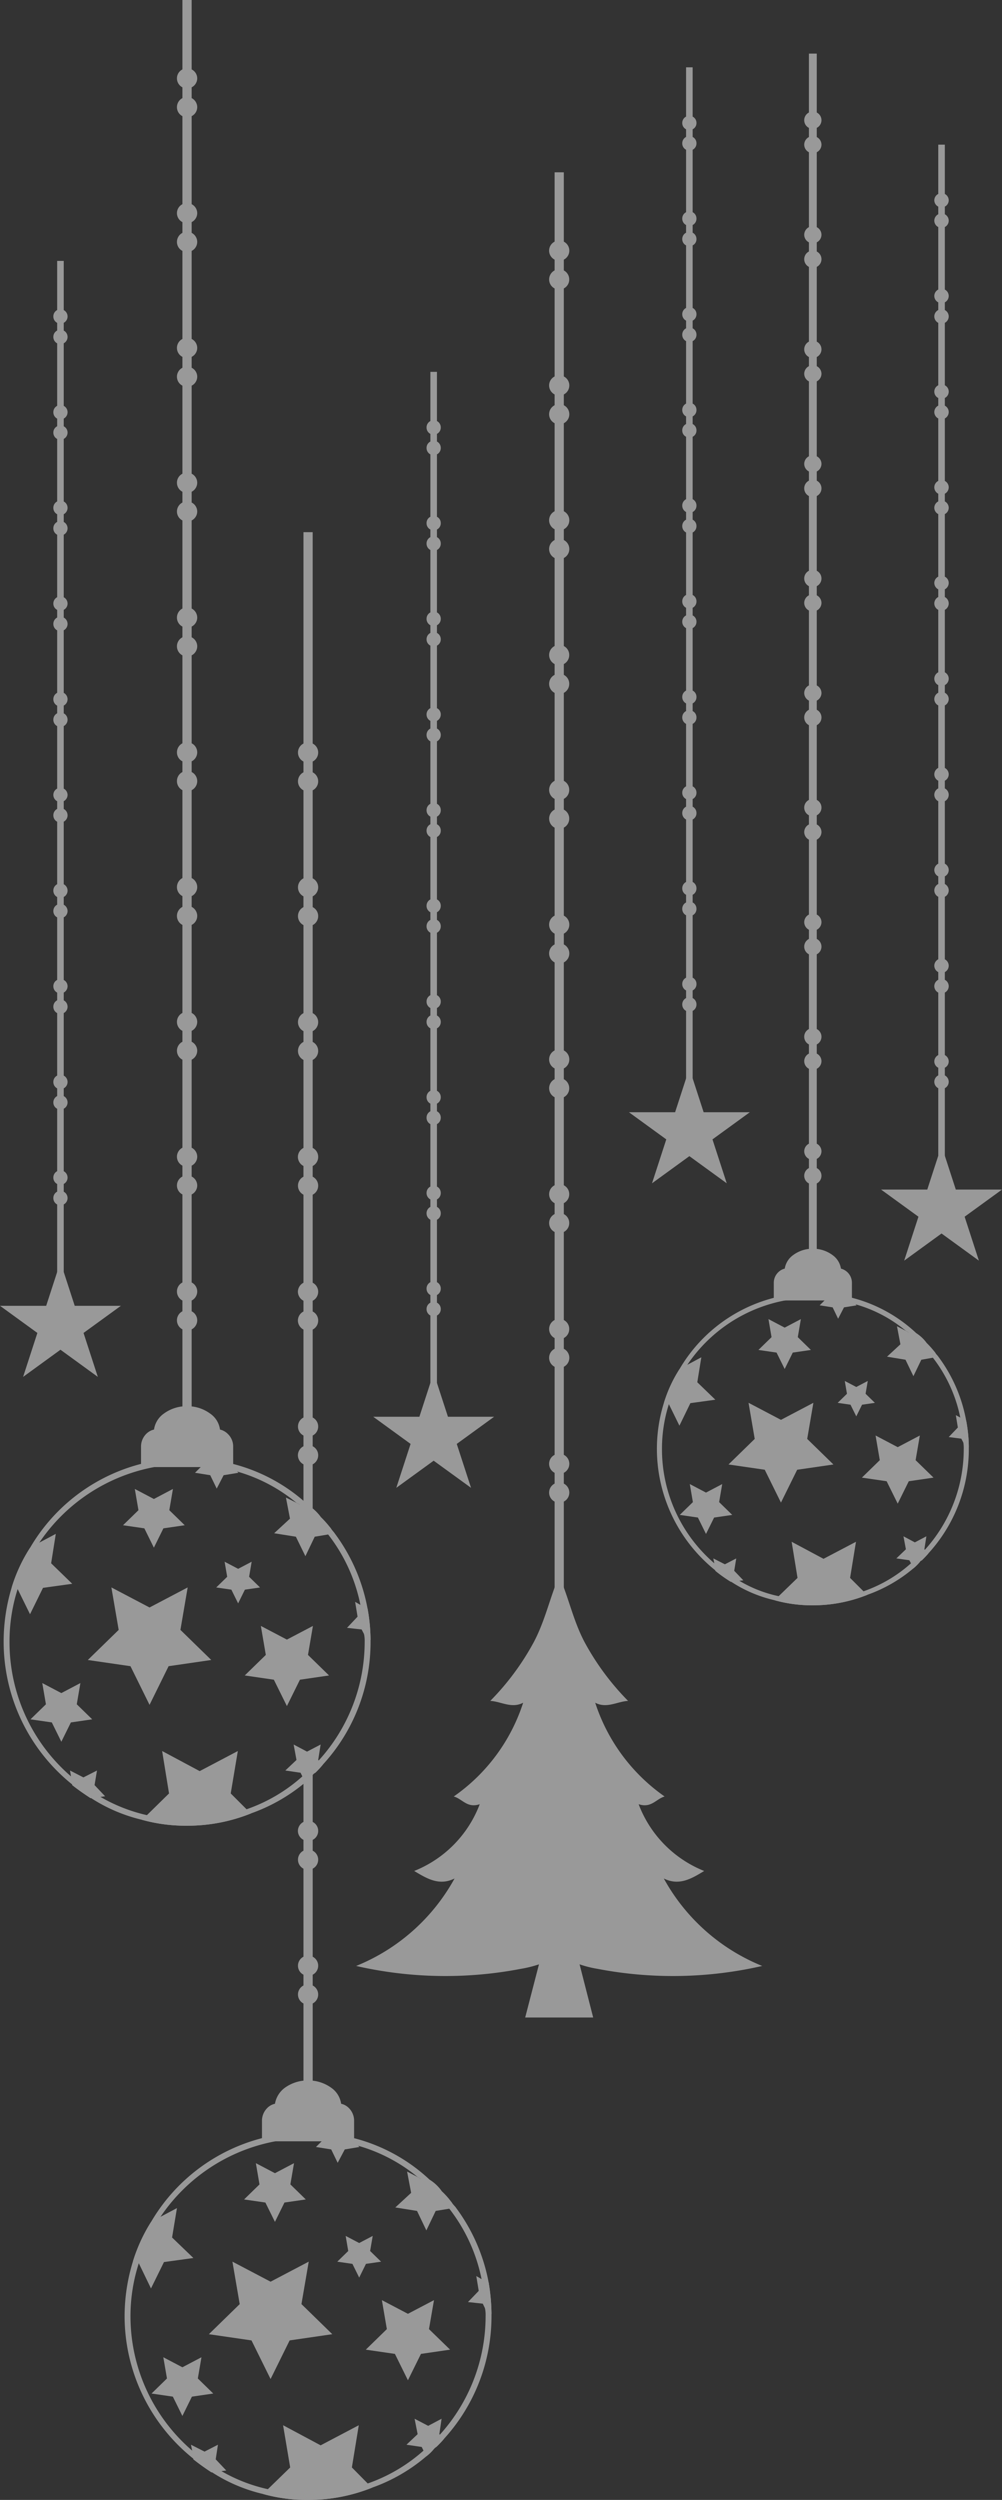 <svg xmlns="http://www.w3.org/2000/svg" width="399.645" height="997.003" viewBox="0 0 399.645 997.003">
  <rect x="0" y="0" width="399.645" height="997.003" fill="#333333" stroke="none"/>
  <g id="tree" transform="translate(9.662 4.394)" opacity="0.5">
    <g id="Grupo_31" data-name="Grupo 31" transform="translate(-8.209 -4.394)">
      <g id="Grupo_28" data-name="Grupo 28" transform="translate(69.123)">
        <g id="Grupo_17" data-name="Grupo 17" transform="translate(0 457.291)">
          <path id="Trazado_36" data-name="Trazado 36" d="M-8.79,5.364A4.008,4.008,0,0,0-4.743,9.411,4.059,4.059,0,0,0-.7,5.364,4.043,4.043,0,0,0-4.743,1.4,3.991,3.991,0,0,0-8.79,5.364Z" transform="translate(8.79 10.096)" fill="#fff"/>
          <path id="Trazado_37" data-name="Trazado 37" d="M-8.79,5.3A3.991,3.991,0,0,0-4.743,9.269,4.043,4.043,0,0,0-.7,5.3,4.059,4.059,0,0,0-4.743,1.256,4.008,4.008,0,0,0-8.79,5.3Z" transform="translate(8.79 -1.256)" fill="#fff"/>
        </g>
        <g id="Grupo_18" data-name="Grupo 18" transform="translate(0 403.546)">
          <path id="Trazado_38" data-name="Trazado 38" d="M-8.79,4.7A4.008,4.008,0,0,0-4.743,8.747,4.059,4.059,0,0,0-.7,4.7,4.043,4.043,0,0,0-4.743.734,3.991,3.991,0,0,0-8.79,4.7Z" transform="translate(8.79 10.76)" fill="#fff"/>
          <path id="Trazado_39" data-name="Trazado 39" d="M-8.79,4.558A4.008,4.008,0,0,0-4.743,8.605,4.059,4.059,0,0,0-.7,4.558,4.043,4.043,0,0,0-4.743.592,3.991,3.991,0,0,0-8.79,4.558Z" transform="translate(8.79 -0.592)" fill="#fff"/>
        </g>
        <g id="Grupo_19" data-name="Grupo 19" transform="translate(0 349.721)">
          <path id="Trazado_40" data-name="Trazado 40" d="M-8.79,4.116A4.008,4.008,0,0,0-4.743,8.163,4.059,4.059,0,0,0-.7,4.116,4.112,4.112,0,0,0-4.743.069,4.059,4.059,0,0,0-8.79,4.116Z" transform="translate(8.79 11.425)" fill="#fff"/>
          <path id="Trazado_41" data-name="Trazado 41" d="M-8.79,3.974A4.008,4.008,0,0,0-4.743,8.021,4.059,4.059,0,0,0-.7,3.974,4.112,4.112,0,0,0-4.743-.073,4.059,4.059,0,0,0-8.79,3.974Z" transform="translate(8.79 0.073)" fill="#fff"/>
        </g>
        <g id="Grupo_20" data-name="Grupo 20" transform="translate(0 295.976)">
          <path id="Trazado_42" data-name="Trazado 42" d="M-8.79,3.452A4.008,4.008,0,0,0-4.743,7.5,4.059,4.059,0,0,0-.7,3.452,4.059,4.059,0,0,0-4.743-.6,4.008,4.008,0,0,0-8.79,3.452Z" transform="translate(8.79 12.089)" fill="#fff"/>
          <path id="Trazado_43" data-name="Trazado 43" d="M-8.79,3.31A4.008,4.008,0,0,0-4.743,7.357,4.059,4.059,0,0,0-.7,3.31,4.112,4.112,0,0,0-4.743-.737,4.059,4.059,0,0,0-8.79,3.31Z" transform="translate(8.79 0.737)" fill="#fff"/>
        </g>
        <g id="Grupo_21" data-name="Grupo 21" transform="translate(0 242.231)">
          <path id="Trazado_44" data-name="Trazado 44" d="M-8.79,2.788A4.059,4.059,0,0,0-4.743,6.835,4.112,4.112,0,0,0-.7,2.788,4.059,4.059,0,0,0-4.743-1.259,4.008,4.008,0,0,0-8.79,2.788Z" transform="translate(8.79 12.753)" fill="#fff"/>
          <path id="Trazado_45" data-name="Trazado 45" d="M-8.79,2.646A4.008,4.008,0,0,0-4.743,6.693,4.059,4.059,0,0,0-.7,2.646,4.112,4.112,0,0,0-4.743-1.4,4.059,4.059,0,0,0-8.79,2.646Z" transform="translate(8.79 1.401)" fill="#fff"/>
        </g>
        <g id="Grupo_22" data-name="Grupo 22" transform="translate(0 188.487)">
          <path id="Trazado_46" data-name="Trazado 46" d="M-8.79,2.124A3.991,3.991,0,0,0-4.743,6.09,4.043,4.043,0,0,0-.7,2.124,4.059,4.059,0,0,0-4.743-1.923,4.008,4.008,0,0,0-8.79,2.124Z" transform="translate(8.79 13.417)" fill="#fff"/>
          <path id="Trazado_47" data-name="Trazado 47" d="M-8.79,1.982A4.059,4.059,0,0,0-4.743,6.029,4.112,4.112,0,0,0-.7,1.982,4.059,4.059,0,0,0-4.743-2.065,4.008,4.008,0,0,0-8.79,1.982Z" transform="translate(8.79 2.065)" fill="#fff"/>
        </g>
        <g id="Grupo_23" data-name="Grupo 23" transform="translate(0 134.742)">
          <path id="Trazado_48" data-name="Trazado 48" d="M-8.79,1.379A4.008,4.008,0,0,0-4.743,5.426,4.059,4.059,0,0,0-.7,1.379,4.043,4.043,0,0,0-4.743-2.587,3.991,3.991,0,0,0-8.79,1.379Z" transform="translate(8.79 14.081)" fill="#fff"/>
          <path id="Trazado_49" data-name="Trazado 49" d="M-8.79,1.318A3.991,3.991,0,0,0-4.743,5.284,4.043,4.043,0,0,0-.7,1.318,4.059,4.059,0,0,0-4.743-2.729,4.008,4.008,0,0,0-8.79,1.318Z" transform="translate(8.79 2.729)" fill="#fff"/>
        </g>
        <g id="Grupo_24" data-name="Grupo 24" transform="translate(0 80.997)">
          <path id="Trazado_50" data-name="Trazado 50" d="M-8.79.8A4.008,4.008,0,0,0-4.743,4.842,4.059,4.059,0,0,0-.7.8,4.112,4.112,0,0,0-4.743-3.252,4.059,4.059,0,0,0-8.79.8Z" transform="translate(8.79 14.665)" fill="#fff"/>
          <path id="Trazado_51" data-name="Trazado 51" d="M-8.79.654A3.991,3.991,0,0,0-4.743,4.62,4.043,4.043,0,0,0-.7.654,4.059,4.059,0,0,0-4.743-3.393,4.008,4.008,0,0,0-8.79.654Z" transform="translate(8.79 3.393)" fill="#fff"/>
        </g>
        <g id="Grupo_25" data-name="Grupo 25" transform="translate(0 27.253)">
          <path id="Trazado_52" data-name="Trazado 52" d="M-8.79.131A4.008,4.008,0,0,0-4.743,4.178,4.059,4.059,0,0,0-.7.131,4.112,4.112,0,0,0-4.743-3.916,4.059,4.059,0,0,0-8.79.131Z" transform="translate(8.79 15.329)" fill="#fff"/>
          <path id="Trazado_53" data-name="Trazado 53" d="M-8.79-.091A4.008,4.008,0,0,0-4.743,3.956,4.059,4.059,0,0,0-.7-.091,4.043,4.043,0,0,0-4.743-4.057,3.991,3.991,0,0,0-8.79-.091Z" transform="translate(8.79 4.057)" fill="#fff"/>
        </g>
        <g id="Grupo_26" data-name="Grupo 26" transform="translate(2.182)">
          <rect id="Rectángulo_19" data-name="Rectángulo 19" width="3.683" height="574.023" fill="#fff"/>
        </g>
        <g id="Grupo_27" data-name="Grupo 27" transform="translate(0 511.035)">
          <path id="Trazado_54" data-name="Trazado 54" d="M-8.79,6.109a4.059,4.059,0,0,0,4.047,4.047A4.112,4.112,0,0,0-.7,6.109,4.059,4.059,0,0,0-4.743,2.062,4.008,4.008,0,0,0-8.79,6.109Z" transform="translate(8.79 9.432)" fill="#fff"/>
          <path id="Trazado_55" data-name="Trazado 55" d="M-8.79,5.967a4.059,4.059,0,0,0,4.047,4.047A4.112,4.112,0,0,0-.7,5.967,4.059,4.059,0,0,0-4.743,1.92,4.008,4.008,0,0,0-8.79,5.967Z" transform="translate(8.79 -1.92)" fill="#fff"/>
        </g>
      </g>
      <path id="Trazado_56" data-name="Trazado 56" d="M27.78,18.48a6.871,6.871,0,0,0-2.1-4.856,6.453,6.453,0,0,0-3.157-1.781,9.129,9.129,0,0,0-3.966-6.394A15.227,15.227,0,0,0,9.407,2.535,15.3,15.3,0,0,0,.179,5.449a9.4,9.4,0,0,0-3.966,6.394,6.453,6.453,0,0,0-3.157,1.781h0A7.143,7.143,0,0,0-8.967,18.48v7.366l2.023-.486v1.457H26.809l-.324-1.3,1.3.324Z" transform="translate(63.764 558.279)" fill="#fff"/>
      <g id="Grupo_30" data-name="Grupo 30" transform="translate(0 581.535)">
        <path id="Trazado_57" data-name="Trazado 57" d="M-9.644,76.042a73.033,73.033,0,0,0,27.358,56.9v.243c2.347,1.862,4.695,3.48,7.285,5.18h.243a64.756,64.756,0,0,0,20.316,8.661,65.171,65.171,0,0,0,17.807,2.347A67.8,67.8,0,0,0,89.1,144.437a69.91,69.91,0,0,0,21.611-12.384,21.463,21.463,0,0,0,2.995-3.076l.243-.243.728-.486a36.372,36.372,0,0,0,2.995-3.238A72.064,72.064,0,0,0,136.7,76.042v-.89A72.116,72.116,0,0,0,122.37,32.739l-1.133-1.376-.486-.728a42.008,42.008,0,0,0-3.966-4.452,18.778,18.778,0,0,0-4.695-4.452A69.361,69.361,0,0,0,80.038,4.653a51.5,51.5,0,0,0-9.389-1.376c-2.347-.243-4.937-.486-7.285-.486A72.09,72.09,0,0,0,.878,38.567a62.953,62.953,0,0,0-7.285,15.7A74.6,74.6,0,0,0-9.644,76.042Zm26.872,53.664A70.593,70.593,0,0,1-7.3,76.042,68.6,68.6,0,0,1-4.059,55,64.808,64.808,0,0,1,4.6,36.462,70.957,70.957,0,0,1,63.365,5.138a27.691,27.691,0,0,1,6.313.486A53.511,53.511,0,0,1,83.519,8.133,64.967,64.967,0,0,1,107.153,20.6l1.214.648A61.385,61.385,0,0,1,119.78,33.225a67.12,67.12,0,0,1,12.87,28.086,46.456,46.456,0,0,1,1.457,11.655,13.5,13.5,0,0,1,.243,3.076,70.167,70.167,0,0,1-18.293,47.269,54.141,54.141,0,0,1-6.556,6.394,65.256,65.256,0,0,1-22.259,13.112,68.592,68.592,0,0,1-23.878,4.209A72.152,72.152,0,0,1,47.5,145.166a66.063,66.063,0,0,1-18.535-7.285A52.7,52.7,0,0,1,17.228,129.706Z" transform="translate(9.644 -2.791)" fill="#fff"/>
        <g id="Grupo_29" data-name="Grupo 29" transform="translate(3.238 0.486)">
          <path id="Trazado_58" data-name="Trazado 58" d="M-.55,18.653l3.8,7.706,3.8-7.706,8.507-1.238-6.152-6,1.449-8.474L3.254,6.949-4.354,2.943-2.9,11.417l-6.158,6Z" transform="translate(53.433 8.85)" fill="#fff"/>
          <path id="Trazado_59" data-name="Trazado 59" d="M15.1,18.363l-6.152-6L10.4,3.9l-7.608,4-7.6-4,1.457,8.466-6.158,6L-1.006,19.6l3.8,7.706L6.6,19.6Z" transform="translate(16.98 85.306)" fill="#fff"/>
          <path id="Trazado_60" data-name="Trazado 60" d="M5.828,4.2.4,7.035-4.937,4.2-3.8,10.353l-4.452,4.209,6.071.89.728,1.457,1.214,2.347a21.463,21.463,0,0,0,2.995-3.076l.243-.243.243-.486h.486a36.376,36.376,0,0,0,2.995-3.238L4.856,10.353Z" transform="translate(117.364 109.52)" fill="#fff"/>
          <path id="Trazado_61" data-name="Trazado 61" d="M.145,6.134-5.254,3.3l1.028,6.006L-8.6,13.565l6.038.874,2.7,5.472,2.7-5.472,6.03-.874L4.516,9.307,5.536,3.3Z" transform="translate(90.149 37.517)" fill="#fff"/>
          <path id="Trazado_62" data-name="Trazado 62" d="M1.448,4.33-3.975,7.082-9.317,4.33l.4,2.347.486,3.238v.243c2.347,1.862,4.695,3.48,7.285,5.18H-.9l5.585-.729L.477,10.158Z" transform="translate(32.547 119.752)" fill="#fff"/>
          <path id="Trazado_63" data-name="Trazado 63" d="M-.04,14.452,2.712,9.11,8.62,8.139l-.486-.486-3.48-3.48A51.5,51.5,0,0,0-4.735,2.8l.243,1.133L-5.706,5.144-8.7,8.139l6.071.971Z" transform="translate(81.79 -2.797)" fill="#fff"/>
          <path id="Trazado_64" data-name="Trazado 64" d="M.223,6.089-2.61,4.713-4.714,3.5l.971,5.909-4.209,4.452,5.828.648.971,1.862,1.862,3.8.728-1.619A71.475,71.475,0,0,0,.223,6.089Z" transform="translate(141.666 53.321)" fill="#fff"/>
          <path id="Trazado_65" data-name="Trazado 65" d="M14.19,15.126,10.224,11.4v-.728A18.778,18.778,0,0,0,5.53,6.223l-1.376.728L1.807,5.737.592,5.089l-4.209-2.1L-2,11.4l-6.313,5.828L.35,18.607l3.8,7.77,3.723-7.77,5.342-.89,2.59-.486-1.133-1.376Z" transform="translate(112.967 12.232)" fill="#fff"/>
          <path id="Trazado_66" data-name="Trazado 66" d="M18.74,3.618,8.355,9.073-2.029,3.618-.054,15.184l-8.4,8.191L3.159,25.067l5.2,10.514,5.2-10.514,11.607-1.692-8.4-8.191Z" transform="translate(101.38 62.802)" fill="#fff"/>
          <path id="Trazado_67" data-name="Trazado 67" d="M14.516,23.075,6.1,14.9,7.96,3.164,1.4,6.644l-3.723,2.1A62.952,62.952,0,0,0-9.6,24.451l2.1.243.243.486,4.937,10.037,5.18-10.522Z" transform="translate(9.604 26.541)" fill="#fff"/>
          <path id="Trazado_68" data-name="Trazado 68" d="M22.993,34.841l17.014-2.477-12.3-12L30.6,3.428l-15.209,8-15.217-8L3.082,20.369l-12.311,12L7.784,34.841,15.393,50.26Z" transform="translate(39.562 47.638)" fill="#fff"/>
          <path id="Trazado_69" data-name="Trazado 69" d="M26.409,21.151,29.242,4.234,14.025,12.247-.949,4.234,1.8,21.151l-8.822,8.661-1.943,1.862A65.172,65.172,0,0,0,8.845,34.02a67.8,67.8,0,0,0,25.739-4.937l-1.862-1.619Z" transform="translate(60.926 112.078)" fill="#fff"/>
        </g>
      </g>
    </g>
    <g id="Grupo_46" data-name="Grupo 46" transform="translate(252.339 16.983)">
      <g id="Grupo_43" data-name="Grupo 43" transform="translate(58.763)">
        <g id="Grupo_32" data-name="Grupo 32" transform="translate(0 388.645)">
          <path id="Trazado_70" data-name="Trazado 70" d="M-5.7,4.193a3.42,3.42,0,0,0,3.4,3.4,3.438,3.438,0,0,0,3.48-3.4A3.438,3.438,0,0,0-2.3.793,3.42,3.42,0,0,0-5.7,4.193Z" transform="translate(5.699 9.001)" fill="#fff"/>
          <path id="Trazado_71" data-name="Trazado 71" d="M-5.7,4.152a3.42,3.42,0,0,0,3.4,3.4,3.438,3.438,0,0,0,3.48-3.4A3.455,3.455,0,0,0-2.3.672,3.438,3.438,0,0,0-5.7,4.152Z" transform="translate(5.699 -0.672)" fill="#fff"/>
        </g>
        <g id="Grupo_33" data-name="Grupo 33" transform="translate(0 342.994)">
          <path id="Trazado_72" data-name="Trazado 72" d="M-5.7,3.708a3.42,3.42,0,0,0,3.4,3.4,3.438,3.438,0,0,0,3.48-3.4A3.455,3.455,0,0,0-2.3.228,3.438,3.438,0,0,0-5.7,3.708Z" transform="translate(5.699 9.485)" fill="#fff"/>
          <path id="Trazado_73" data-name="Trazado 73" d="M-5.7,3.508a3.42,3.42,0,0,0,3.4,3.4,3.438,3.438,0,0,0,3.48-3.4A3.438,3.438,0,0,0-2.3.108,3.42,3.42,0,0,0-5.7,3.508Z" transform="translate(5.699 -0.108)" fill="#fff"/>
        </g>
        <g id="Grupo_34" data-name="Grupo 34" transform="translate(0 297.263)">
          <path id="Trazado_74" data-name="Trazado 74" d="M-5.7,3.064a3.42,3.42,0,0,0,3.4,3.4,3.438,3.438,0,0,0,3.48-3.4A3.438,3.438,0,0,0-2.3-.336,3.42,3.42,0,0,0-5.7,3.064Z" transform="translate(5.699 10.13)" fill="#fff"/>
          <path id="Trazado_75" data-name="Trazado 75" d="M-5.7,3.023a3.42,3.42,0,0,0,3.4,3.4,3.438,3.438,0,0,0,3.48-3.4A3.455,3.455,0,0,0-2.3-.457,3.438,3.438,0,0,0-5.7,3.023Z" transform="translate(5.699 0.457)" fill="#fff"/>
        </g>
        <g id="Grupo_35" data-name="Grupo 35" transform="translate(0 251.612)">
          <path id="Trazado_76" data-name="Trazado 76" d="M-5.7,2.5a3.438,3.438,0,0,0,3.4,3.48A3.455,3.455,0,0,0,1.181,2.5,3.438,3.438,0,0,0-2.3-.9,3.42,3.42,0,0,0-5.7,2.5Z" transform="translate(5.699 10.614)" fill="#fff"/>
          <path id="Trazado_77" data-name="Trazado 77" d="M-5.7,2.379a3.42,3.42,0,0,0,3.4,3.4,3.438,3.438,0,0,0,3.48-3.4,3.438,3.438,0,0,0-3.48-3.4A3.42,3.42,0,0,0-5.7,2.379Z" transform="translate(5.699 1.021)" fill="#fff"/>
        </g>
        <g id="Grupo_36" data-name="Grupo 36" transform="translate(0 205.881)">
          <path id="Trazado_78" data-name="Trazado 78" d="M-5.7,1.935a3.42,3.42,0,0,0,3.4,3.4,3.438,3.438,0,0,0,3.48-3.4,3.438,3.438,0,0,0-3.48-3.4A3.42,3.42,0,0,0-5.7,1.935Z" transform="translate(5.699 11.259)" fill="#fff"/>
          <path id="Trazado_79" data-name="Trazado 79" d="M-5.7,1.894a3.42,3.42,0,0,0,3.4,3.4,3.438,3.438,0,0,0,3.48-3.4A3.455,3.455,0,0,0-2.3-1.586,3.438,3.438,0,0,0-5.7,1.894Z" transform="translate(5.699 1.586)" fill="#fff"/>
        </g>
        <g id="Grupo_37" data-name="Grupo 37" transform="translate(0 160.23)">
          <path id="Trazado_80" data-name="Trazado 80" d="M-5.7,1.45a3.42,3.42,0,0,0,3.4,3.4,3.438,3.438,0,0,0,3.48-3.4A3.455,3.455,0,0,0-2.3-2.03,3.438,3.438,0,0,0-5.7,1.45Z" transform="translate(5.699 11.743)" fill="#fff"/>
          <path id="Trazado_81" data-name="Trazado 81" d="M-5.7,1.25a3.42,3.42,0,0,0,3.4,3.4,3.438,3.438,0,0,0,3.48-3.4A3.438,3.438,0,0,0-2.3-2.15,3.42,3.42,0,0,0-5.7,1.25Z" transform="translate(5.699 2.15)" fill="#fff"/>
        </g>
        <g id="Grupo_38" data-name="Grupo 38" transform="translate(0 114.499)">
          <path id="Trazado_82" data-name="Trazado 82" d="M-5.7.806a3.42,3.42,0,0,0,3.4,3.4,3.438,3.438,0,0,0,3.48-3.4,3.438,3.438,0,0,0-3.48-3.4A3.42,3.42,0,0,0-5.7.806Z" transform="translate(5.699 12.388)" fill="#fff"/>
          <path id="Trazado_83" data-name="Trazado 83" d="M-5.7.765a3.42,3.42,0,0,0,3.4,3.4,3.438,3.438,0,0,0,3.48-3.4A3.455,3.455,0,0,0-2.3-2.715,3.438,3.438,0,0,0-5.7.765Z" transform="translate(5.699 2.715)" fill="#fff"/>
        </g>
        <g id="Grupo_39" data-name="Grupo 39" transform="translate(0 68.848)">
          <path id="Trazado_84" data-name="Trazado 84" d="M-5.7.24a3.438,3.438,0,0,0,3.4,3.48A3.455,3.455,0,0,0,1.181.24a3.438,3.438,0,0,0-3.48-3.4A3.42,3.42,0,0,0-5.7.24Z" transform="translate(5.699 12.872)" fill="#fff"/>
          <path id="Trazado_85" data-name="Trazado 85" d="M-5.7.121a3.42,3.42,0,0,0,3.4,3.4,3.438,3.438,0,0,0,3.48-3.4,3.438,3.438,0,0,0-3.48-3.4A3.42,3.42,0,0,0-5.7.121Z" transform="translate(5.699 3.279)" fill="#fff"/>
        </g>
        <g id="Grupo_40" data-name="Grupo 40" transform="translate(0 23.117)">
          <path id="Trazado_86" data-name="Trazado 86" d="M-5.7-.323a3.42,3.42,0,0,0,3.4,3.4,3.438,3.438,0,0,0,3.48-3.4,3.438,3.438,0,0,0-3.48-3.4A3.42,3.42,0,0,0-5.7-.323Z" transform="translate(5.699 13.517)" fill="#fff"/>
          <path id="Trazado_87" data-name="Trazado 87" d="M-5.7-.364a3.42,3.42,0,0,0,3.4,3.4,3.438,3.438,0,0,0,3.48-3.4A3.455,3.455,0,0,0-2.3-3.844,3.438,3.438,0,0,0-5.7-.364Z" transform="translate(5.699 3.844)" fill="#fff"/>
        </g>
        <g id="Grupo_41" data-name="Grupo 41" transform="translate(1.874)">
          <rect id="Rectángulo_20" data-name="Rectángulo 20" width="3.124" height="487.878" fill="#fff"/>
        </g>
        <g id="Grupo_42" data-name="Grupo 42" transform="translate(0 434.376)">
          <path id="Trazado_88" data-name="Trazado 88" d="M-5.7,4.837a3.42,3.42,0,0,0,3.4,3.4,3.438,3.438,0,0,0,3.48-3.4A3.455,3.455,0,0,0-2.3,1.357,3.438,3.438,0,0,0-5.7,4.837Z" transform="translate(5.699 8.356)" fill="#fff"/>
          <path id="Trazado_89" data-name="Trazado 89" d="M-5.7,4.637a3.42,3.42,0,0,0,3.4,3.4,3.438,3.438,0,0,0,3.48-3.4,3.438,3.438,0,0,0-3.48-3.4A3.42,3.42,0,0,0-5.7,4.637Z" transform="translate(5.699 -1.237)" fill="#fff"/>
        </g>
      </g>
      <path id="Trazado_90" data-name="Trazado 90" d="M25.313,15.357a5.809,5.809,0,0,0-1.7-4.128,5.943,5.943,0,0,0-2.671-1.538,8.2,8.2,0,0,0-3.4-5.423A12.992,12.992,0,0,0,9.692,1.759a12.923,12.923,0,0,0-7.77,2.509,8.2,8.2,0,0,0-3.4,5.423,5.545,5.545,0,0,0-2.671,1.538h0a5.809,5.809,0,0,0-1.7,4.128v6.232l1.7-.4V22.4H24.5l-.243-1.052,1.052.243Z" transform="translate(52.471 474.868)" fill="#fff"/>
      <g id="Grupo_45" data-name="Grupo 45" transform="translate(0 494.272)">
        <path id="Trazado_91" data-name="Trazado 91" d="M-6.425,64.22a62.155,62.155,0,0,0,23.311,48.4v.162a56.13,56.13,0,0,0,6.152,4.371H23.2a53.088,53.088,0,0,0,17.321,7.366,55.1,55.1,0,0,0,15.136,2.024,58.153,58.153,0,0,0,21.935-4.209,58.917,58.917,0,0,0,18.293-10.522,19.581,19.581,0,0,0,2.59-2.59l.162-.243.648-.4c.971-.971,1.781-1.781,2.59-2.752a61.533,61.533,0,0,0,16.107-41.6v-.809a57.971,57.971,0,0,0-1.052-10.522,60.786,60.786,0,0,0-11.089-25.5l-.971-1.133-.4-.648a38,38,0,0,0-3.4-3.8A15.653,15.653,0,0,0,97.1,18.084,58.9,58.9,0,0,0,69.821,3.515a50.285,50.285,0,0,0-8.013-1.133,51.2,51.2,0,0,0-6.152-.4,61.279,61.279,0,0,0-53.1,30.434A54.885,54.885,0,0,0-3.592,45.685,61.6,61.6,0,0,0-6.425,64.22Zm22.906,45.57A60,60,0,0,1-4.4,64.22,58.7,58.7,0,0,1-1.65,46.333a55.893,55.893,0,0,1,7.366-15.7A60.432,60.432,0,0,1,55.657,3.92a24.864,24.864,0,0,1,5.423.4A48.437,48.437,0,0,1,72.816,6.51a54.385,54.385,0,0,1,20.073,10.6l.971.567A55.093,55.093,0,0,1,103.654,27.8a57.553,57.553,0,0,1,10.927,23.878A41.382,41.382,0,0,1,115.8,61.63a13.927,13.927,0,0,1,.162,2.59,59.825,59.825,0,0,1-15.541,40.228,48.707,48.707,0,0,1-5.5,5.342,55.553,55.553,0,0,1-18.94,11.17,58.287,58.287,0,0,1-20.316,3.561A56.718,56.718,0,0,1,42.139,122.9a50.834,50.834,0,0,1-15.7-6.151A41.66,41.66,0,0,1,16.481,109.79Z" transform="translate(6.425 -1.977)" fill="#fff"/>
        <g id="Grupo_44" data-name="Grupo 44" transform="translate(2.833 0.405)">
          <path id="Trazado_92" data-name="Trazado 92" d="M1.31,15.453,4.548,22l3.23-6.548L15.005,14.4,9.778,9.3l1.229-7.2-6.459,3.4-6.467-3.4,1.23,7.2-5.236,5.1Z" transform="translate(43.584 7.923)" fill="#fff"/>
          <path id="Trazado_93" data-name="Trazado 93" d="M14.612,15.214l-5.23-5.1,1.23-7.2-6.467,3.4-6.459-3.4,1.23,7.2-5.229,5.1L.916,16.266l3.23,6.548,3.238-6.548Z" transform="translate(12.606 72.898)" fill="#fff"/>
          <path id="Trazado_94" data-name="Trazado 94" d="M6.734,3.176,2.121,5.6-2.412,3.176l.971,5.18L-5.245,12l5.18.728.648,1.214.971,2.024a19.582,19.582,0,0,0,2.59-2.59l.162-.243.243-.4h.4c.971-.971,1.781-1.781,2.59-2.752L5.925,8.356Z" transform="translate(97.922 93.467)" fill="#fff"/>
          <path id="Trazado_95" data-name="Trazado 95" d="M1.888,4.815l-4.581-2.4.866,5.107-3.707,3.618,5.124.745,2.3,4.646,2.3-4.646,5.124-.745L5.6,7.518l.874-5.107Z" transform="translate(74.8 32.281)" fill="#fff"/>
          <path id="Trazado_96" data-name="Trazado 96" d="M3,3.285-1.533,5.632-6.147,3.285l.4,1.943.4,2.833v.162A56.129,56.129,0,0,0,.814,12.593H.976l4.856-.567L2.19,8.222Z" transform="translate(25.816 102.181)" fill="#fff"/>
          <path id="Trazado_97" data-name="Trazado 97" d="M1.743,11.857,4.09,7.324l5.018-.809-.4-.4L5.709,3.115A50.285,50.285,0,0,0-2.3,1.982l.243.971-.971.971-2.59,2.59,5.18.809Z" transform="translate(67.704 -1.982)" fill="#fff"/>
          <path id="Trazado_98" data-name="Trazado 98" d="M1.974,4.764-.373,3.55l-1.781-.971.809,4.937-3.642,3.8,5.018.648.809,1.538,1.538,3.238.648-1.457A57.972,57.972,0,0,0,1.974,4.764Z" transform="translate(118.547 45.743)" fill="#fff"/>
          <path id="Trazado_99" data-name="Trazado 99" d="M13.811,12.5l-3.4-3.157V8.7A15.654,15.654,0,0,0,6.445,4.974l-1.214.567L3.208,4.569,2.236,4-1.325,2.141l1.376,7.2-5.342,4.937L2.075,15.5l3.157,6.556L8.388,15.5,13,14.687l2.185-.4-.971-1.133Z" transform="translate(94.245 10.729)" fill="#fff"/>
          <path id="Trazado_100" data-name="Trazado 100" d="M17.694,2.679,8.871,7.325.041,2.679l1.684,9.834-7.139,6.961,9.867,1.441,4.419,8.936,4.411-8.936,9.867-1.441L16.01,12.514Z" transform="translate(84.345 53.769)" fill="#fff"/>
          <path id="Trazado_101" data-name="Trazado 101" d="M14.088,19.211l-7.2-6.961L8.5,2.294,2.918,5.289-.238,7.069A52.721,52.721,0,0,0-6.39,20.425l1.781.162.162.4,4.209,8.58,4.371-8.984Z" transform="translate(6.39 22.959)" fill="#fff"/>
          <path id="Trazado_102" data-name="Trazado 102" d="M21.319,29.221l14.455-2.1-10.458-10.2,2.469-14.4-12.934,6.8L1.917,2.518l2.469,14.4-10.458,10.2,14.456,2.1,6.467,13.1Z" transform="translate(31.799 40.882)" fill="#fff"/>
          <path id="Trazado_103" data-name="Trazado 103" d="M24.265,17.61,26.612,3.2,13.662,10,.954,3.2,3.3,17.61-4.226,24.9l-1.619,1.619A55.1,55.1,0,0,0,9.291,28.537a58.153,58.153,0,0,0,21.935-4.209l-1.619-1.376Z" transform="translate(49.958 95.626)" fill="#fff"/>
        </g>
      </g>
    </g>
    <g id="Grupo_60" data-name="Grupo 60" transform="translate(40.031 207.841)">
      <g id="Grupo_57" data-name="Grupo 57" transform="translate(69.123)">
        <g id="Grupo_47" data-name="Grupo 47" transform="translate(0 513.941)">
          <circle id="Elipse_5" data-name="Elipse 5" cx="4.031" cy="4.031" r="4.031" transform="translate(0.029 11.461)" fill="#fff"/>
          <path id="Trazado_104" data-name="Trazado 104" d="M-8.194,8.625a4.043,4.043,0,0,0,4.047,3.966A3.991,3.991,0,0,0-.1,8.625,4.008,4.008,0,0,0-4.147,4.578,4.059,4.059,0,0,0-8.194,8.625Z" transform="translate(8.194 -4.578)" fill="#fff"/>
        </g>
        <g id="Grupo_48" data-name="Grupo 48" transform="translate(0 352.651)">
          <path id="Trazado_105" data-name="Trazado 105" d="M-8.194,6.774a4.112,4.112,0,0,0,4.047,4.047A4.059,4.059,0,0,0-.1,6.774,4.008,4.008,0,0,0-4.147,2.727,4.059,4.059,0,0,0-8.194,6.774Z" transform="translate(8.194 8.742)" fill="#fff"/>
          <circle id="Elipse_6" data-name="Elipse 6" cx="4.031" cy="4.031" r="4.031" transform="translate(0.029)" fill="#fff"/>
        </g>
        <g id="Grupo_49" data-name="Grupo 49" transform="translate(0 298.882)">
          <path id="Trazado_106" data-name="Trazado 106" d="M-8.194,6.11a4.112,4.112,0,0,0,4.047,4.047A4.059,4.059,0,0,0-.1,6.11,4.008,4.008,0,0,0-4.147,2.063,4.059,4.059,0,0,0-8.194,6.11Z" transform="translate(8.194 9.431)" fill="#fff"/>
          <path id="Trazado_107" data-name="Trazado 107" d="M-8.194,5.968a4.112,4.112,0,0,0,4.047,4.047A4.059,4.059,0,0,0-.1,5.968,4.059,4.059,0,0,0-4.147,1.921,4.112,4.112,0,0,0-8.194,5.968Z" transform="translate(8.194 -1.921)" fill="#fff"/>
        </g>
        <g id="Grupo_50" data-name="Grupo 50" transform="translate(0 245.137)">
          <circle id="Elipse_7" data-name="Elipse 7" cx="4.031" cy="4.031" r="4.031" transform="translate(0.029 11.469)" fill="#fff"/>
          <path id="Trazado_108" data-name="Trazado 108" d="M-8.194,5.3A4.112,4.112,0,0,0-4.147,9.351,4.059,4.059,0,0,0-.1,5.3,4.008,4.008,0,0,0-4.147,1.257,4.059,4.059,0,0,0-8.194,5.3Z" transform="translate(8.194 -1.257)" fill="#fff"/>
        </g>
        <g id="Grupo_51" data-name="Grupo 51" transform="translate(0.029 191.376)">
          <circle id="Elipse_8" data-name="Elipse 8" cx="4.031" cy="4.031" r="4.031" transform="translate(0 11.477)" fill="#fff"/>
          <circle id="Elipse_9" data-name="Elipse 9" cx="4.031" cy="4.031" r="4.031" transform="translate(0 0)" fill="#fff"/>
        </g>
        <g id="Grupo_52" data-name="Grupo 52" transform="translate(0.029 137.615)">
          <circle id="Elipse_10" data-name="Elipse 10" cx="4.031" cy="4.031" r="4.031" transform="translate(0 11.477)" fill="#fff"/>
          <circle id="Elipse_11" data-name="Elipse 11" cx="4.031" cy="4.031" r="4.031" transform="translate(0 0)" fill="#fff"/>
        </g>
        <g id="Grupo_53" data-name="Grupo 53" transform="translate(0.029 83.855)">
          <circle id="Elipse_12" data-name="Elipse 12" cx="4.031" cy="4.031" r="4.031" transform="translate(0 11.477)" fill="#fff"/>
          <circle id="Elipse_13" data-name="Elipse 13" cx="4.031" cy="4.031" r="4.031" transform="translate(0 0)" fill="#fff"/>
        </g>
        <g id="Grupo_54" data-name="Grupo 54" transform="translate(2.222 491.496)">
          <rect id="Rectángulo_21" data-name="Rectángulo 21" width="3.683" height="139.169" fill="#fff"/>
        </g>
        <g id="Grupo_55" data-name="Grupo 55" transform="translate(2.222)">
          <rect id="Rectángulo_22" data-name="Rectángulo 22" width="3.675" height="395.509" fill="#fff"/>
        </g>
        <g id="Grupo_56" data-name="Grupo 56" transform="translate(0.029 567.686)">
          <circle id="Elipse_14" data-name="Elipse 14" cx="4.031" cy="4.031" r="4.031" transform="translate(0 11.477)" fill="#fff"/>
          <circle id="Elipse_15" data-name="Elipse 15" cx="4.031" cy="4.031" r="4.031" fill="#fff"/>
        </g>
      </g>
      <path id="Trazado_109" data-name="Trazado 109" d="M28.376,21.8a7.143,7.143,0,0,0-2.024-4.856A6.191,6.191,0,0,0,23.2,15.165,9.4,9.4,0,0,0,19.23,8.771,15.662,15.662,0,0,0,10,5.857,15.661,15.661,0,0,0,.775,8.771a10.013,10.013,0,0,0-3.966,6.394,6.19,6.19,0,0,0-3.157,1.781h0A7.143,7.143,0,0,0-8.371,21.8v7.366l2.024-.486.081,1.457H27.4l-.243-1.3,1.214.324Z" transform="translate(63.168 611.607)" fill="#fff"/>
      <g id="Grupo_59" data-name="Grupo 59" transform="translate(0 638.185)">
        <path id="Trazado_110" data-name="Trazado 110" d="M-9.048,79.364a72.856,72.856,0,0,0,27.439,56.9v.243c2.347,1.862,4.614,3.48,7.2,5.18h.243a64.4,64.4,0,0,0,20.4,8.661A64.758,64.758,0,0,0,64.041,152.7a67.8,67.8,0,0,0,25.739-4.937,68.155,68.155,0,0,0,21.53-12.465,17.957,17.957,0,0,0,3.076-2.995l.243-.243.647-.486a37.765,37.765,0,0,0,3.076-3.238,72.529,72.529,0,0,0,18.94-48.969v-.89a80.181,80.181,0,0,0-1.133-12.465,71.916,71.916,0,0,0-13.112-29.948l-1.214-1.376-.486-.729a29.458,29.458,0,0,0-3.966-4.452,16.389,16.389,0,0,0-4.695-4.452A69.361,69.361,0,0,0,80.634,7.975,49.5,49.5,0,0,0,71.245,6.6a71.777,71.777,0,0,0-7.2-.486A72.223,72.223,0,0,0,1.474,41.889a65.708,65.708,0,0,0-7.2,15.7A74.639,74.639,0,0,0-9.048,79.364Zm26.953,53.664A70.663,70.663,0,0,1-6.7,79.364,68.62,68.62,0,0,1-3.382,58.32,62.713,62.713,0,0,1,5.279,39.784,70.957,70.957,0,0,1,64.041,8.46a33.112,33.112,0,0,1,6.313.4,55.9,55.9,0,0,1,13.76,2.59A65.322,65.322,0,0,1,107.83,23.92l1.133.648a64.325,64.325,0,0,1,11.494,11.979,67.121,67.121,0,0,1,12.87,28.086A46.419,46.419,0,0,1,134.7,76.289a13.5,13.5,0,0,1,.243,3.076,70.492,70.492,0,0,1-18.212,47.269,60.96,60.96,0,0,1-6.556,6.394A66.028,66.028,0,0,1,87.919,146.14,68.436,68.436,0,0,1,48.1,148.407a64.443,64.443,0,0,1-18.535-7.2A50.442,50.442,0,0,1,17.905,133.028Z" transform="translate(9.048 -6.113)" fill="#fff"/>
        <g id="Grupo_58" data-name="Grupo 58" transform="translate(3.319 0.486)">
          <path id="Trazado_111" data-name="Trazado 111" d="M.04,21.967l3.812,7.714,3.8-7.714,8.507-1.23-6.152-6L11.46,6.265l-7.608,4-7.608-4,1.449,8.474-6.152,6Z" transform="translate(52.795 5.528)" fill="#fff"/>
          <path id="Trazado_112" data-name="Trazado 112" d="M15.7,21.693,9.547,15.687,11,7.221l-7.608,4-7.608-4,1.457,8.466-6.151,6.006,8.5,1.238,3.8,7.706,3.8-7.706Z" transform="translate(16.342 81.976)" fill="#fff"/>
          <path id="Trazado_113" data-name="Trazado 113" d="M6.344,7.524,1,10.357-4.421,7.524l1.214,6.151-4.452,4.209,6.071.89.729,1.457L.273,22.5A17.957,17.957,0,0,0,3.349,19.5l.243-.243.162-.486h.486a37.768,37.768,0,0,0,3.076-3.238L5.453,13.675Z" transform="translate(116.767 106.198)" fill="#fff"/>
          <path id="Trazado_114" data-name="Trazado 114" d="M.734,9.456-4.657,6.623l1.028,6.014L-8,16.895l6.038.874,2.7,5.472,2.7-5.472,6.03-.874L5.1,12.637,6.132,6.623Z" transform="translate(89.512 34.187)" fill="#fff"/>
          <path id="Trazado_115" data-name="Trazado 115" d="M2.044,7.652-3.3,10.4-8.721,7.652-8.235,10l.486,3.238v.243c2.347,1.862,4.614,3.48,7.2,5.18H-.3l5.666-.729L1.154,13.48Z" transform="translate(31.87 116.43)" fill="#fff"/>
          <path id="Trazado_116" data-name="Trazado 116" d="M.556,17.774l2.833-5.342,5.828-.971-.486-.486L5.25,7.495A49.5,49.5,0,0,0-4.139,6.119L-3.9,7.252-5.029,8.385-8.1,11.461l6.071.971Z" transform="translate(81.114 -6.119)" fill="#fff"/>
          <path id="Trazado_117" data-name="Trazado 117" d="M.9,9.411-1.933,8.035l-2.1-1.214.971,5.909-4.29,4.452,5.909.647.89,1.862,1.862,3.8.729-1.619A80.183,80.183,0,0,0,.9,9.411Z" transform="translate(140.989 49.999)" fill="#fff"/>
          <path id="Trazado_118" data-name="Trazado 118" d="M14.707,18.528,10.74,14.8v-.728A16.389,16.389,0,0,0,6.046,9.625l-1.376.728L2.323,9.139,1.189,8.491-3.019,6.306-1.4,14.8l-6.313,5.828L.947,22.008l3.723,7.77,3.723-7.77,5.423-.89,2.59-.486-1.214-1.376Z" transform="translate(112.37 8.83)" fill="#fff"/>
          <path id="Trazado_119" data-name="Trazado 119" d="M19.337,6.94,8.944,12.395-1.441,6.94.542,18.5l-8.4,8.191L3.756,28.381,8.944,38.9l5.2-10.522,11.615-1.692L17.345,18.5Z" transform="translate(100.743 59.48)" fill="#fff"/>
          <path id="Trazado_120" data-name="Trazado 120" d="M15.113,26.4l-8.5-8.175L8.557,6.486,2,9.966l-3.8,2.1a65.708,65.708,0,0,0-7.2,15.7l2.1.243.243.486L-1.8,38.539l5.18-10.522Z" transform="translate(9.007 23.219)" fill="#fff"/>
          <path id="Trazado_121" data-name="Trazado 121" d="M23.588,38.163l17.006-2.477-12.3-12L31.2,6.75l-15.217,8L.763,6.75,3.67,23.691l-12.3,12,17,2.477L15.98,53.574Z" transform="translate(38.926 44.316)" fill="#fff"/>
          <path id="Trazado_122" data-name="Trazado 122" d="M27.006,24.392,29.758,7.556,14.541,15.569-.433,7.556,2.4,24.392l-8.9,8.661-1.862,1.943A64.348,64.348,0,0,0,9.442,37.342,67.8,67.8,0,0,0,35.181,32.4l-1.862-1.619Z" transform="translate(60.329 108.756)" fill="#fff"/>
        </g>
      </g>
    </g>
    <g id="Grupo_74" data-name="Grupo 74" transform="translate(132.385 64.325)">
      <g id="Grupo_72" data-name="Grupo 72" transform="translate(76.963)">
        <g id="Grupo_61" data-name="Grupo 61" transform="translate(0 457.291)">
          <circle id="Elipse_16" data-name="Elipse 16" cx="4.031" cy="4.031" r="4.031" transform="translate(0 11.469)" fill="#fff"/>
          <path id="Trazado_123" data-name="Trazado 123" d="M-6.956,6.152A4.059,4.059,0,0,0-2.909,10.2,4.043,4.043,0,0,0,1.057,6.152,3.991,3.991,0,0,0-2.909,2.1,4.008,4.008,0,0,0-6.956,6.152Z" transform="translate(6.968 -2.105)" fill="#fff"/>
        </g>
        <g id="Grupo_62" data-name="Grupo 62" transform="translate(0.012 403.546)">
          <path id="Trazado_124" data-name="Trazado 124" d="M-6.956,5.549A4.008,4.008,0,0,0-2.909,9.6,3.991,3.991,0,0,0,1.057,5.549,3.973,3.973,0,0,0-2.909,1.583,3.991,3.991,0,0,0-6.956,5.549Z" transform="translate(6.956 9.911)" fill="#fff"/>
          <path id="Trazado_125" data-name="Trazado 125" d="M-6.956,5.407A4.008,4.008,0,0,0-2.909,9.454,3.991,3.991,0,0,0,1.057,5.407,3.973,3.973,0,0,0-2.909,1.441,3.991,3.991,0,0,0-6.956,5.407Z" transform="translate(6.956 -1.441)" fill="#fff"/>
        </g>
        <g id="Grupo_63" data-name="Grupo 63" transform="translate(0 349.769)">
          <path id="Trazado_126" data-name="Trazado 126" d="M-6.956,4.965A4.008,4.008,0,0,0-2.909,9.012,3.991,3.991,0,0,0,1.057,4.965,4.043,4.043,0,0,0-2.909.918,4.059,4.059,0,0,0-6.956,4.965Z" transform="translate(6.968 10.527)" fill="#fff"/>
          <circle id="Elipse_17" data-name="Elipse 17" cx="4.031" cy="4.031" r="4.031" transform="translate(0 0)" fill="#fff"/>
        </g>
        <g id="Grupo_64" data-name="Grupo 64" transform="translate(0 296.008)">
          <circle id="Elipse_18" data-name="Elipse 18" cx="4.031" cy="4.031" r="4.031" transform="translate(0 11.477)" fill="#fff"/>
          <circle id="Elipse_19" data-name="Elipse 19" cx="4.031" cy="4.031" r="4.031" fill="#fff"/>
        </g>
        <g id="Grupo_65" data-name="Grupo 65" transform="translate(0.012 242.231)">
          <path id="Trazado_127" data-name="Trazado 127" d="M-6.956,3.637A4.059,4.059,0,0,0-2.909,7.684,4.043,4.043,0,0,0,1.057,3.637,3.991,3.991,0,0,0-2.909-.41,4.008,4.008,0,0,0-6.956,3.637Z" transform="translate(6.956 11.904)" fill="#fff"/>
          <path id="Trazado_128" data-name="Trazado 128" d="M-6.956,3.5A4.008,4.008,0,0,0-2.909,7.542,3.991,3.991,0,0,0,1.057,3.5,4.043,4.043,0,0,0-2.909-.552,4.059,4.059,0,0,0-6.956,3.5Z" transform="translate(6.956 0.552)" fill="#fff"/>
        </g>
        <g id="Grupo_66" data-name="Grupo 66" transform="translate(0.012 188.487)">
          <path id="Trazado_129" data-name="Trazado 129" d="M-6.956,2.973A4.059,4.059,0,0,0-2.909,7.02,4.043,4.043,0,0,0,1.057,2.973,3.991,3.991,0,0,0-2.909-1.074,4.008,4.008,0,0,0-6.956,2.973Z" transform="translate(6.956 12.568)" fill="#fff"/>
          <path id="Trazado_130" data-name="Trazado 130" d="M-6.956,2.831A4.059,4.059,0,0,0-2.909,6.878,4.043,4.043,0,0,0,1.057,2.831,3.991,3.991,0,0,0-2.909-1.216,4.008,4.008,0,0,0-6.956,2.831Z" transform="translate(6.956 1.216)" fill="#fff"/>
        </g>
        <g id="Grupo_67" data-name="Grupo 67" transform="translate(0 134.734)">
          <circle id="Elipse_20" data-name="Elipse 20" cx="4.031" cy="4.031" r="4.031" transform="translate(0 11.477)" fill="#fff"/>
          <circle id="Elipse_21" data-name="Elipse 21" cx="4.031" cy="4.031" r="4.031" fill="#fff"/>
        </g>
        <g id="Grupo_68" data-name="Grupo 68" transform="translate(0 80.973)">
          <circle id="Elipse_22" data-name="Elipse 22" cx="4.031" cy="4.031" r="4.031" transform="translate(0 11.477)" fill="#fff"/>
          <circle id="Elipse_23" data-name="Elipse 23" cx="4.031" cy="4.031" r="4.031" fill="#fff"/>
        </g>
        <g id="Grupo_69" data-name="Grupo 69" transform="translate(0 27.212)">
          <path id="Trazado_131" data-name="Trazado 131" d="M-6.956.98A4.008,4.008,0,0,0-2.909,5.027,3.991,3.991,0,0,0,1.057.98,4.043,4.043,0,0,0-2.909-3.067,4.059,4.059,0,0,0-6.956.98Z" transform="translate(6.968 14.52)" fill="#fff"/>
          <circle id="Elipse_24" data-name="Elipse 24" cx="4.031" cy="4.031" r="4.031" fill="#fff"/>
        </g>
        <g id="Grupo_70" data-name="Grupo 70" transform="translate(2.193)">
          <rect id="Rectángulo_23" data-name="Rectángulo 23" width="3.675" height="574.031" fill="#fff"/>
        </g>
        <g id="Grupo_71" data-name="Grupo 71" transform="translate(0 511.043)">
          <circle id="Elipse_25" data-name="Elipse 25" cx="4.031" cy="4.031" r="4.031" transform="translate(0 11.477)" fill="#fff"/>
          <circle id="Elipse_26" data-name="Elipse 26" cx="4.031" cy="4.031" r="4.031" transform="translate(0 0)" fill="#fff"/>
        </g>
      </g>
      <g id="Grupo_73" data-name="Grupo 73" transform="translate(0 559.681)">
        <path id="Trazado_132" data-name="Trazado 132" d="M114.8,124.134c6.151,3.076,11.17,0,16.107-2.995a46.28,46.28,0,0,1-26.144-26.63c5.018,1.7,6.961-2.1,10.36-3.076A73.214,73.214,0,0,1,87.441,54.039c4.614,2.428,8.742-.486,13.112-.728a103.08,103.08,0,0,1-17.24-23.23c-4.29-8.013-6.151-16.593-9.47-24.768a4.147,4.147,0,0,0-.648-1.7l-.081-.243h-.081l-.081.243a4.146,4.146,0,0,0-.648,1.7c-3.238,8.175-5.18,16.755-9.47,24.768a103.082,103.082,0,0,1-17.24,23.23c4.371.243,8.5,3.157,13.112.728A72.771,72.771,0,0,1,31.025,91.433c3.48.971,5.342,4.776,10.36,3.076a46.28,46.28,0,0,1-26.144,26.63c5.018,2.995,9.956,6.071,16.107,2.995A78.253,78.253,0,0,1-7.907,159.019a159.553,159.553,0,0,0,65.8,1.133,45.837,45.837,0,0,0,7.123-1.781l-5.5,21.206H86.632l-5.423-21.206a42.745,42.745,0,0,0,7.042,1.781,159.552,159.552,0,0,0,65.8-1.133A78.253,78.253,0,0,1,114.8,124.134Z" transform="translate(7.907 -3.37)" fill="#fff"/>
      </g>
    </g>
    <g id="Grupo_87" data-name="Grupo 87" transform="translate(-9.662 99.656)">
      <g id="Grupo_86" data-name="Grupo 86" transform="translate(21.283)">
        <g id="Grupo_75" data-name="Grupo 75" transform="translate(0 324.588)">
          <path id="Trazado_133" data-name="Trazado 133" d="M-9.4,3.836A2.766,2.766,0,0,0-6.566,6.669,2.815,2.815,0,0,0-3.733,3.836,2.868,2.868,0,0,0-6.566,1,2.815,2.815,0,0,0-9.4,3.836Z" transform="translate(9.399 7.172)" fill="#fff"/>
          <path id="Trazado_134" data-name="Trazado 134" d="M-9.4,3.735A2.834,2.834,0,0,0-6.566,6.649,2.885,2.885,0,0,0-3.733,3.735,2.868,2.868,0,0,0-6.566.9,2.815,2.815,0,0,0-9.4,3.735Z" transform="translate(9.399 -0.902)" fill="#fff"/>
        </g>
        <g id="Grupo_76" data-name="Grupo 76" transform="translate(0 286.465)">
          <path id="Trazado_135" data-name="Trazado 135" d="M-9.4,3.445A2.815,2.815,0,0,0-6.566,6.278,2.868,2.868,0,0,0-3.733,3.445,2.885,2.885,0,0,0-6.566.531,2.834,2.834,0,0,0-9.4,3.445Z" transform="translate(9.399 7.563)" fill="#fff"/>
          <path id="Trazado_136" data-name="Trazado 136" d="M-9.4,3.264A2.815,2.815,0,0,0-6.566,6.1,2.868,2.868,0,0,0-3.733,3.264,2.815,2.815,0,0,0-6.566.431,2.766,2.766,0,0,0-9.4,3.264Z" transform="translate(9.399 -0.431)" fill="#fff"/>
        </g>
        <g id="Grupo_77" data-name="Grupo 77" transform="translate(0 248.261)">
          <path id="Trazado_137" data-name="Trazado 137" d="M-9.4,2.893A2.766,2.766,0,0,0-6.566,5.726,2.815,2.815,0,0,0-3.733,2.893,2.868,2.868,0,0,0-6.566.06,2.815,2.815,0,0,0-9.4,2.893Z" transform="translate(9.399 8.115)" fill="#fff"/>
          <path id="Trazado_138" data-name="Trazado 138" d="M-9.4,2.873A2.815,2.815,0,0,0-6.566,5.706,2.868,2.868,0,0,0-3.733,2.873,2.885,2.885,0,0,0-6.566-.041,2.834,2.834,0,0,0-9.4,2.873Z" transform="translate(9.399 0.041)" fill="#fff"/>
        </g>
        <g id="Grupo_78" data-name="Grupo 78" transform="translate(0 210.138)">
          <path id="Trazado_139" data-name="Trazado 139" d="M-9.4,2.5A2.815,2.815,0,0,0-6.566,5.335,2.868,2.868,0,0,0-3.733,2.5,2.885,2.885,0,0,0-6.566-.412,2.834,2.834,0,0,0-9.4,2.5Z" transform="translate(9.399 8.506)" fill="#fff"/>
          <path id="Trazado_140" data-name="Trazado 140" d="M-9.4,2.321A2.815,2.815,0,0,0-6.566,5.154,2.868,2.868,0,0,0-3.733,2.321,2.868,2.868,0,0,0-6.566-.512,2.815,2.815,0,0,0-9.4,2.321Z" transform="translate(9.399 0.512)" fill="#fff"/>
        </g>
        <g id="Grupo_79" data-name="Grupo 79" transform="translate(0 171.934)">
          <path id="Trazado_141" data-name="Trazado 141" d="M-9.4,1.95A2.834,2.834,0,0,0-6.566,4.864,2.885,2.885,0,0,0-3.733,1.95,2.868,2.868,0,0,0-6.566-.883,2.815,2.815,0,0,0-9.4,1.95Z" transform="translate(9.399 9.058)" fill="#fff"/>
          <path id="Trazado_142" data-name="Trazado 142" d="M-9.4,1.93A2.815,2.815,0,0,0-6.566,4.763,2.868,2.868,0,0,0-3.733,1.93,2.885,2.885,0,0,0-6.566-.984,2.834,2.834,0,0,0-9.4,1.93Z" transform="translate(9.399 0.984)" fill="#fff"/>
        </g>
        <g id="Grupo_80" data-name="Grupo 80" transform="translate(0 133.811)">
          <path id="Trazado_143" data-name="Trazado 143" d="M-9.4,1.559A2.815,2.815,0,0,0-6.566,4.392,2.868,2.868,0,0,0-3.733,1.559,2.885,2.885,0,0,0-6.566-1.355,2.834,2.834,0,0,0-9.4,1.559Z" transform="translate(9.399 9.449)" fill="#fff"/>
          <path id="Trazado_144" data-name="Trazado 144" d="M-9.4,1.378A2.766,2.766,0,0,0-6.566,4.211,2.815,2.815,0,0,0-3.733,1.378,2.868,2.868,0,0,0-6.566-1.455,2.815,2.815,0,0,0-9.4,1.378Z" transform="translate(9.399 1.455)" fill="#fff"/>
        </g>
        <g id="Grupo_81" data-name="Grupo 81" transform="translate(0 95.607)">
          <path id="Trazado_145" data-name="Trazado 145" d="M-9.4,1.007A2.834,2.834,0,0,0-6.566,3.921,2.885,2.885,0,0,0-3.733,1.007,2.868,2.868,0,0,0-6.566-1.826,2.815,2.815,0,0,0-9.4,1.007Z" transform="translate(9.399 10.001)" fill="#fff"/>
          <path id="Trazado_146" data-name="Trazado 146" d="M-9.4.987A2.815,2.815,0,0,0-6.566,3.82,2.868,2.868,0,0,0-3.733.987,2.885,2.885,0,0,0-6.566-1.927,2.834,2.834,0,0,0-9.4.987Z" transform="translate(9.399 1.927)" fill="#fff"/>
        </g>
        <g id="Grupo_82" data-name="Grupo 82" transform="translate(0 57.484)">
          <path id="Trazado_147" data-name="Trazado 147" d="M-9.4.536A2.815,2.815,0,0,0-6.566,3.369,2.868,2.868,0,0,0-3.733.536,2.815,2.815,0,0,0-6.566-2.3,2.766,2.766,0,0,0-9.4.536Z" transform="translate(9.399 10.472)" fill="#fff"/>
          <path id="Trazado_148" data-name="Trazado 148" d="M-9.4.435A2.834,2.834,0,0,0-6.566,3.349,2.885,2.885,0,0,0-3.733.435,2.868,2.868,0,0,0-6.566-2.4,2.815,2.815,0,0,0-9.4.435Z" transform="translate(9.399 2.398)" fill="#fff"/>
        </g>
        <g id="Grupo_83" data-name="Grupo 83" transform="translate(0 19.28)">
          <path id="Trazado_149" data-name="Trazado 149" d="M-9.4.064A2.834,2.834,0,0,0-6.566,2.978,2.885,2.885,0,0,0-3.733.064,2.868,2.868,0,0,0-6.566-2.769,2.815,2.815,0,0,0-9.4.064Z" transform="translate(9.399 10.944)" fill="#fff"/>
          <path id="Trazado_150" data-name="Trazado 150" d="M-9.4.044A2.815,2.815,0,0,0-6.566,2.877,2.868,2.868,0,0,0-3.733.044,2.885,2.885,0,0,0-6.566-2.87,2.834,2.834,0,0,0-9.4.044Z" transform="translate(9.399 2.87)" fill="#fff"/>
        </g>
        <g id="Grupo_84" data-name="Grupo 84" transform="translate(1.518)">
          <rect id="Rectángulo_24" data-name="Rectángulo 24" width="2.614" height="407.456" fill="#fff"/>
        </g>
        <g id="Grupo_85" data-name="Grupo 85" transform="translate(0 362.712)">
          <path id="Trazado_151" data-name="Trazado 151" d="M-9.4,4.307A2.834,2.834,0,0,0-6.566,7.221,2.885,2.885,0,0,0-3.733,4.307,2.868,2.868,0,0,0-6.566,1.474,2.815,2.815,0,0,0-9.4,4.307Z" transform="translate(9.399 6.701)" fill="#fff"/>
          <path id="Trazado_152" data-name="Trazado 152" d="M-9.4,4.287A2.815,2.815,0,0,0-6.566,7.12,2.868,2.868,0,0,0-3.733,4.287,2.885,2.885,0,0,0-6.566,1.373,2.834,2.834,0,0,0-9.4,4.287Z" transform="translate(9.399 -1.373)" fill="#fff"/>
        </g>
      </g>
      <path id="Trazado_153" data-name="Trazado 153" d="M14.45,1.824l5.691,17.516H38.554l-14.9,10.822,5.7,17.524-14.9-10.83-14.9,10.83,5.69-17.524-14.9-10.822H8.76Z" transform="translate(9.662 397.384)" fill="#fff"/>
    </g>
    <g id="Grupo_100" data-name="Grupo 100" transform="translate(139.196 143.906)">
      <g id="Grupo_99" data-name="Grupo 99" transform="translate(21.275)">
        <g id="Grupo_88" data-name="Grupo 88" transform="translate(0 324.613)">
          <path id="Trazado_154" data-name="Trazado 154" d="M-7.56,4.463A2.815,2.815,0,0,0-4.727,7.3,2.815,2.815,0,0,0-1.894,4.463,2.834,2.834,0,0,0-4.727,1.549,2.834,2.834,0,0,0-7.56,4.463Z" transform="translate(7.56 6.545)" fill="#fff"/>
          <path id="Trazado_155" data-name="Trazado 155" d="M-7.56,4.282A2.834,2.834,0,0,0-4.727,7.2,2.834,2.834,0,0,0-1.894,4.282,2.815,2.815,0,0,0-4.727,1.449,2.815,2.815,0,0,0-7.56,4.282Z" transform="translate(7.56 -1.449)" fill="#fff"/>
        </g>
        <g id="Grupo_89" data-name="Grupo 89" transform="translate(0 286.409)">
          <path id="Trazado_156" data-name="Trazado 156" d="M-7.56,3.911A2.834,2.834,0,0,0-4.727,6.825,2.834,2.834,0,0,0-1.894,3.911,2.815,2.815,0,0,0-4.727,1.078,2.815,2.815,0,0,0-7.56,3.911Z" transform="translate(7.56 7.097)" fill="#fff"/>
          <path id="Trazado_157" data-name="Trazado 157" d="M-7.56,3.891A2.815,2.815,0,0,0-4.727,6.724,2.815,2.815,0,0,0-1.894,3.891,2.834,2.834,0,0,0-4.727.977,2.834,2.834,0,0,0-7.56,3.891Z" transform="translate(7.56 -0.977)" fill="#fff"/>
        </g>
        <g id="Grupo_90" data-name="Grupo 90" transform="translate(0 248.286)">
          <path id="Trazado_158" data-name="Trazado 158" d="M-7.56,3.52A2.815,2.815,0,0,0-4.727,6.353,2.815,2.815,0,0,0-1.894,3.52,2.834,2.834,0,0,0-4.727.606,2.834,2.834,0,0,0-7.56,3.52Z" transform="translate(7.56 7.488)" fill="#fff"/>
          <path id="Trazado_159" data-name="Trazado 159" d="M-7.56,3.339A2.834,2.834,0,0,0-4.727,6.253,2.834,2.834,0,0,0-1.894,3.339,2.815,2.815,0,0,0-4.727.506,2.815,2.815,0,0,0-7.56,3.339Z" transform="translate(7.56 -0.506)" fill="#fff"/>
        </g>
        <g id="Grupo_91" data-name="Grupo 91" transform="translate(0 210.082)">
          <path id="Trazado_160" data-name="Trazado 160" d="M-7.56,2.968A2.834,2.834,0,0,0-4.727,5.882,2.834,2.834,0,0,0-1.894,2.968,2.815,2.815,0,0,0-4.727.135,2.815,2.815,0,0,0-7.56,2.968Z" transform="translate(7.56 8.04)" fill="#fff"/>
          <path id="Trazado_161" data-name="Trazado 161" d="M-7.56,2.948A2.815,2.815,0,0,0-4.727,5.781,2.815,2.815,0,0,0-1.894,2.948,2.834,2.834,0,0,0-4.727.034,2.834,2.834,0,0,0-7.56,2.948Z" transform="translate(7.56 -0.034)" fill="#fff"/>
        </g>
        <g id="Grupo_92" data-name="Grupo 92" transform="translate(0 171.959)">
          <path id="Trazado_162" data-name="Trazado 162" d="M-7.56,2.5A2.766,2.766,0,0,0-4.727,5.33,2.766,2.766,0,0,0-1.894,2.5,2.766,2.766,0,0,0-4.727-.336,2.766,2.766,0,0,0-7.56,2.5Z" transform="translate(7.56 8.511)" fill="#fff"/>
          <path id="Trazado_163" data-name="Trazado 163" d="M-7.56,2.4A2.834,2.834,0,0,0-4.727,5.31,2.834,2.834,0,0,0-1.894,2.4,2.815,2.815,0,0,0-4.727-.437,2.815,2.815,0,0,0-7.56,2.4Z" transform="translate(7.56 0.437)" fill="#fff"/>
        </g>
        <g id="Grupo_93" data-name="Grupo 93" transform="translate(0 133.835)">
          <path id="Trazado_164" data-name="Trazado 164" d="M-7.56,2.106A2.815,2.815,0,0,0-4.727,4.939,2.815,2.815,0,0,0-1.894,2.106,2.834,2.834,0,0,0-4.727-.808,2.834,2.834,0,0,0-7.56,2.106Z" transform="translate(7.56 8.902)" fill="#fff"/>
          <path id="Trazado_165" data-name="Trazado 165" d="M-7.56,1.925A2.815,2.815,0,0,0-4.727,4.758,2.815,2.815,0,0,0-1.894,1.925,2.766,2.766,0,0,0-4.727-.908,2.766,2.766,0,0,0-7.56,1.925Z" transform="translate(7.56 0.908)" fill="#fff"/>
        </g>
        <g id="Grupo_94" data-name="Grupo 94" transform="translate(0 95.631)">
          <path id="Trazado_166" data-name="Trazado 166" d="M-7.56,1.554A2.766,2.766,0,0,0-4.727,4.387,2.766,2.766,0,0,0-1.894,1.554,2.815,2.815,0,0,0-4.727-1.279,2.815,2.815,0,0,0-7.56,1.554Z" transform="translate(7.56 9.454)" fill="#fff"/>
          <path id="Trazado_167" data-name="Trazado 167" d="M-7.56,1.453A2.834,2.834,0,0,0-4.727,4.367,2.834,2.834,0,0,0-1.894,1.453,2.815,2.815,0,0,0-4.727-1.38,2.815,2.815,0,0,0-7.56,1.453Z" transform="translate(7.56 1.38)" fill="#fff"/>
        </g>
        <g id="Grupo_95" data-name="Grupo 95" transform="translate(0 57.508)">
          <path id="Trazado_168" data-name="Trazado 168" d="M-7.56,1.163A2.815,2.815,0,0,0-4.727,4,2.815,2.815,0,0,0-1.894,1.163,2.834,2.834,0,0,0-4.727-1.751,2.834,2.834,0,0,0-7.56,1.163Z" transform="translate(7.56 9.845)" fill="#fff"/>
          <path id="Trazado_169" data-name="Trazado 169" d="M-7.56.982A2.766,2.766,0,0,0-4.727,3.815,2.766,2.766,0,0,0-1.894.982,2.766,2.766,0,0,0-4.727-1.851,2.766,2.766,0,0,0-7.56.982Z" transform="translate(7.56 1.851)" fill="#fff"/>
        </g>
        <g id="Grupo_96" data-name="Grupo 96" transform="translate(0 19.304)">
          <path id="Trazado_170" data-name="Trazado 170" d="M-7.56.611A2.834,2.834,0,0,0-4.727,3.525,2.834,2.834,0,0,0-1.894.611,2.815,2.815,0,0,0-4.727-2.222,2.815,2.815,0,0,0-7.56.611Z" transform="translate(7.56 10.397)" fill="#fff"/>
          <path id="Trazado_171" data-name="Trazado 171" d="M-7.56.591A2.815,2.815,0,0,0-4.727,3.424,2.815,2.815,0,0,0-1.894.591,2.834,2.834,0,0,0-4.727-2.323,2.834,2.834,0,0,0-7.56.591Z" transform="translate(7.56 2.323)" fill="#fff"/>
        </g>
        <g id="Grupo_97" data-name="Grupo 97" transform="translate(1.526)">
          <rect id="Rectángulo_25" data-name="Rectángulo 25" width="2.614" height="407.464" fill="#fff"/>
        </g>
        <g id="Grupo_98" data-name="Grupo 98" transform="translate(0 362.736)">
          <path id="Trazado_172" data-name="Trazado 172" d="M-7.56,4.854A2.834,2.834,0,0,0-4.727,7.768,2.834,2.834,0,0,0-1.894,4.854,2.815,2.815,0,0,0-4.727,2.021,2.815,2.815,0,0,0-7.56,4.854Z" transform="translate(7.56 6.154)" fill="#fff"/>
          <path id="Trazado_173" data-name="Trazado 173" d="M-7.56,4.834A2.815,2.815,0,0,0-4.727,7.667,2.815,2.815,0,0,0-1.894,4.834,2.834,2.834,0,0,0-4.727,1.92,2.834,2.834,0,0,0-7.56,4.834Z" transform="translate(7.56 -1.92)" fill="#fff"/>
        </g>
      </g>
      <path id="Trazado_174" data-name="Trazado 174" d="M16.281,2.371l5.7,17.516H40.393l-14.9,10.83,5.7,17.516L16.281,37.41,1.38,48.232l5.7-17.516-14.9-10.83H10.591Z" transform="translate(7.823 396.837)" fill="#fff"/>
    </g>
    <g id="Grupo_113" data-name="Grupo 113" transform="translate(241.181 22.454)">
      <g id="Grupo_112" data-name="Grupo 112" transform="translate(21.275)">
        <g id="Grupo_101" data-name="Grupo 101" transform="translate(0 324.572)">
          <path id="Trazado_175" data-name="Trazado 175" d="M-6.3,2.882A2.834,2.834,0,0,0-3.467,5.8,2.834,2.834,0,0,0-.634,2.882,2.815,2.815,0,0,0-3.467.049,2.815,2.815,0,0,0-6.3,2.882Z" transform="translate(6.3 8.126)" fill="#fff"/>
          <path id="Trazado_176" data-name="Trazado 176" d="M-6.3,2.862A2.815,2.815,0,0,0-3.467,5.695,2.815,2.815,0,0,0-.634,2.862,2.834,2.834,0,0,0-3.467-.052,2.834,2.834,0,0,0-6.3,2.862Z" transform="translate(6.3 0.052)" fill="#fff"/>
        </g>
        <g id="Grupo_102" data-name="Grupo 102" transform="translate(0 286.449)">
          <path id="Trazado_177" data-name="Trazado 177" d="M-6.3,2.491A2.815,2.815,0,0,0-3.467,5.324,2.815,2.815,0,0,0-.634,2.491,2.834,2.834,0,0,0-3.467-.423,2.834,2.834,0,0,0-6.3,2.491Z" transform="translate(6.3 8.517)" fill="#fff"/>
          <path id="Trazado_178" data-name="Trazado 178" d="M-6.3,2.31A2.766,2.766,0,0,0-3.467,5.143,2.766,2.766,0,0,0-.634,2.31,2.815,2.815,0,0,0-3.467-.523,2.815,2.815,0,0,0-6.3,2.31Z" transform="translate(6.3 0.523)" fill="#fff"/>
        </g>
        <g id="Grupo_103" data-name="Grupo 103" transform="translate(0 248.245)">
          <path id="Trazado_179" data-name="Trazado 179" d="M-6.3,1.939A2.834,2.834,0,0,0-3.467,4.853,2.834,2.834,0,0,0-.634,1.939,2.815,2.815,0,0,0-3.467-.894,2.815,2.815,0,0,0-6.3,1.939Z" transform="translate(6.3 9.069)" fill="#fff"/>
          <path id="Trazado_180" data-name="Trazado 180" d="M-6.3,1.919A2.815,2.815,0,0,0-3.467,4.752,2.815,2.815,0,0,0-.634,1.919,2.834,2.834,0,0,0-3.467-.995,2.834,2.834,0,0,0-6.3,1.919Z" transform="translate(6.3 0.995)" fill="#fff"/>
        </g>
        <g id="Grupo_104" data-name="Grupo 104" transform="translate(0 210.122)">
          <path id="Trazado_181" data-name="Trazado 181" d="M-6.3,1.468A2.815,2.815,0,0,0-3.467,4.3,2.815,2.815,0,0,0-.634,1.468,2.766,2.766,0,0,0-3.467-1.365,2.766,2.766,0,0,0-6.3,1.468Z" transform="translate(6.3 9.54)" fill="#fff"/>
          <path id="Trazado_182" data-name="Trazado 182" d="M-6.3,1.367A2.834,2.834,0,0,0-3.467,4.281,2.834,2.834,0,0,0-.634,1.367,2.815,2.815,0,0,0-3.467-1.466,2.815,2.815,0,0,0-6.3,1.367Z" transform="translate(6.3 1.466)" fill="#fff"/>
        </g>
        <g id="Grupo_105" data-name="Grupo 105" transform="translate(0 171.918)">
          <path id="Trazado_183" data-name="Trazado 183" d="M-6.3,1A2.834,2.834,0,0,0-3.467,3.91,2.834,2.834,0,0,0-.634,1,2.815,2.815,0,0,0-3.467-1.837,2.815,2.815,0,0,0-6.3,1Z" transform="translate(6.3 10.012)" fill="#fff"/>
          <path id="Trazado_184" data-name="Trazado 184" d="M-6.3.976A2.815,2.815,0,0,0-3.467,3.809,2.815,2.815,0,0,0-.634.976,2.834,2.834,0,0,0-3.467-1.938,2.834,2.834,0,0,0-6.3.976Z" transform="translate(6.3 1.938)" fill="#fff"/>
        </g>
        <g id="Grupo_106" data-name="Grupo 106" transform="translate(0 133.795)">
          <path id="Trazado_185" data-name="Trazado 185" d="M-6.3.525A2.766,2.766,0,0,0-3.467,3.358,2.766,2.766,0,0,0-.634.525,2.766,2.766,0,0,0-3.467-2.308,2.766,2.766,0,0,0-6.3.525Z" transform="translate(6.3 10.483)" fill="#fff"/>
          <path id="Trazado_186" data-name="Trazado 186" d="M-6.3.424A2.834,2.834,0,0,0-3.467,3.338,2.834,2.834,0,0,0-.634.424,2.815,2.815,0,0,0-3.467-2.409,2.815,2.815,0,0,0-6.3.424Z" transform="translate(6.3 2.409)" fill="#fff"/>
        </g>
        <g id="Grupo_107" data-name="Grupo 107" transform="translate(0 95.672)">
          <path id="Trazado_187" data-name="Trazado 187" d="M-6.3.134A2.815,2.815,0,0,0-3.467,2.967,2.815,2.815,0,0,0-.634.134,2.834,2.834,0,0,0-3.467-2.78,2.834,2.834,0,0,0-6.3.134Z" transform="translate(6.3 10.874)" fill="#fff"/>
          <path id="Trazado_188" data-name="Trazado 188" d="M-6.3-.047A2.815,2.815,0,0,0-3.467,2.786,2.815,2.815,0,0,0-.634-.047,2.766,2.766,0,0,0-3.467-2.88,2.766,2.766,0,0,0-6.3-.047Z" transform="translate(6.3 2.88)" fill="#fff"/>
        </g>
        <g id="Grupo_108" data-name="Grupo 108" transform="translate(0 57.468)">
          <path id="Trazado_189" data-name="Trazado 189" d="M-6.3-.418A2.766,2.766,0,0,0-3.467,2.415,2.766,2.766,0,0,0-.634-.418,2.815,2.815,0,0,0-3.467-3.251,2.815,2.815,0,0,0-6.3-.418Z" transform="translate(6.3 11.426)" fill="#fff"/>
          <path id="Trazado_190" data-name="Trazado 190" d="M-6.3-.519A2.834,2.834,0,0,0-3.467,2.395,2.834,2.834,0,0,0-.634-.519,2.815,2.815,0,0,0-3.467-3.352,2.815,2.815,0,0,0-6.3-.519Z" transform="translate(6.3 3.352)" fill="#fff"/>
        </g>
        <g id="Grupo_109" data-name="Grupo 109" transform="translate(0 19.345)">
          <path id="Trazado_191" data-name="Trazado 191" d="M-6.3-.809A2.815,2.815,0,0,0-3.467,2.024,2.815,2.815,0,0,0-.634-.809,2.834,2.834,0,0,0-3.467-3.723,2.834,2.834,0,0,0-6.3-.809Z" transform="translate(6.3 11.817)" fill="#fff"/>
          <path id="Trazado_192" data-name="Trazado 192" d="M-6.3-.99A2.766,2.766,0,0,0-3.467,1.843,2.766,2.766,0,0,0-.634-.99,2.815,2.815,0,0,0-3.467-3.823,2.815,2.815,0,0,0-6.3-.99Z" transform="translate(6.3 3.823)" fill="#fff"/>
        </g>
        <g id="Grupo_110" data-name="Grupo 110" transform="translate(1.526)">
          <rect id="Rectángulo_26" data-name="Rectángulo 26" width="2.614" height="407.456" fill="#fff"/>
        </g>
        <g id="Grupo_111" data-name="Grupo 111" transform="translate(0 362.776)">
          <path id="Trazado_193" data-name="Trazado 193" d="M-6.3,3.434A2.815,2.815,0,0,0-3.467,6.267,2.815,2.815,0,0,0-.634,3.434,2.834,2.834,0,0,0-3.467.52,2.834,2.834,0,0,0-6.3,3.434Z" transform="translate(6.3 7.574)" fill="#fff"/>
          <path id="Trazado_194" data-name="Trazado 194" d="M-6.3,3.253A2.766,2.766,0,0,0-3.467,6.086,2.766,2.766,0,0,0-.634,3.253,2.766,2.766,0,0,0-3.467.42,2.766,2.766,0,0,0-6.3,3.253Z" transform="translate(6.3 -0.42)" fill="#fff"/>
        </g>
      </g>
      <path id="Trazado_195" data-name="Trazado 195" d="M17.549.87l5.69,17.516H41.662l-14.9,10.83,5.69,17.516L17.549,35.9l-14.9,10.83L8.34,29.216l-14.9-10.83H11.859Z" transform="translate(6.563 398.338)" fill="#fff"/>
    </g>
    <g id="Grupo_126" data-name="Grupo 126" transform="translate(341.758 53.293)">
      <g id="Grupo_125" data-name="Grupo 125" transform="translate(21.226)">
        <g id="Grupo_114" data-name="Grupo 114" transform="translate(0 324.572)">
          <path id="Trazado_196" data-name="Trazado 196" d="M-5.058,3.263A2.9,2.9,0,0,0-2.144,6.177,2.885,2.885,0,0,0,.689,3.263,2.868,2.868,0,0,0-2.144.43,2.885,2.885,0,0,0-5.058,3.263Z" transform="translate(5.058 7.745)" fill="#fff"/>
          <path id="Trazado_197" data-name="Trazado 197" d="M-5.058,3.243A2.885,2.885,0,0,0-2.144,6.076,2.868,2.868,0,0,0,.689,3.243,2.885,2.885,0,0,0-2.144.329,2.9,2.9,0,0,0-5.058,3.243Z" transform="translate(5.058 -0.329)" fill="#fff"/>
        </g>
        <g id="Grupo_115" data-name="Grupo 115" transform="translate(0 286.449)">
          <path id="Trazado_198" data-name="Trazado 198" d="M-5.058,2.872A2.885,2.885,0,0,0-2.144,5.7,2.868,2.868,0,0,0,.689,2.872,2.885,2.885,0,0,0-2.144-.042,2.9,2.9,0,0,0-5.058,2.872Z" transform="translate(5.058 8.136)" fill="#fff"/>
          <path id="Trazado_199" data-name="Trazado 199" d="M-5.058,2.691A2.834,2.834,0,0,0-2.144,5.524,2.815,2.815,0,0,0,.689,2.691,2.868,2.868,0,0,0-2.144-.142,2.885,2.885,0,0,0-5.058,2.691Z" transform="translate(5.058 0.142)" fill="#fff"/>
        </g>
        <g id="Grupo_116" data-name="Grupo 116" transform="translate(0 248.245)">
          <path id="Trazado_200" data-name="Trazado 200" d="M-5.058,2.32A2.9,2.9,0,0,0-2.144,5.234,2.885,2.885,0,0,0,.689,2.32,2.868,2.868,0,0,0-2.144-.513,2.885,2.885,0,0,0-5.058,2.32Z" transform="translate(5.058 8.688)" fill="#fff"/>
          <path id="Trazado_201" data-name="Trazado 201" d="M-5.058,2.3A2.885,2.885,0,0,0-2.144,5.133,2.868,2.868,0,0,0,.689,2.3,2.885,2.885,0,0,0-2.144-.614,2.9,2.9,0,0,0-5.058,2.3Z" transform="translate(5.058 0.614)" fill="#fff"/>
        </g>
        <g id="Grupo_117" data-name="Grupo 117" transform="translate(0 210.122)">
          <path id="Trazado_202" data-name="Trazado 202" d="M-5.058,1.849A2.885,2.885,0,0,0-2.144,4.682,2.868,2.868,0,0,0,.689,1.849,2.815,2.815,0,0,0-2.144-.984,2.834,2.834,0,0,0-5.058,1.849Z" transform="translate(5.058 9.159)" fill="#fff"/>
          <path id="Trazado_203" data-name="Trazado 203" d="M-5.058,1.748A2.9,2.9,0,0,0-2.144,4.662,2.885,2.885,0,0,0,.689,1.748,2.868,2.868,0,0,0-2.144-1.085,2.885,2.885,0,0,0-5.058,1.748Z" transform="translate(5.058 1.085)" fill="#fff"/>
        </g>
        <g id="Grupo_118" data-name="Grupo 118" transform="translate(0 171.999)">
          <path id="Trazado_204" data-name="Trazado 204" d="M-5.058,1.458A2.885,2.885,0,0,0-2.144,4.291,2.868,2.868,0,0,0,.689,1.458,2.885,2.885,0,0,0-2.144-1.456,2.9,2.9,0,0,0-5.058,1.458Z" transform="translate(5.058 9.55)" fill="#fff"/>
          <path id="Trazado_205" data-name="Trazado 205" d="M-5.058,1.277A2.885,2.885,0,0,0-2.144,4.11,2.868,2.868,0,0,0,.689,1.277,2.815,2.815,0,0,0-2.144-1.556,2.834,2.834,0,0,0-5.058,1.277Z" transform="translate(5.058 1.556)" fill="#fff"/>
        </g>
        <g id="Grupo_119" data-name="Grupo 119" transform="translate(0 133.795)">
          <path id="Trazado_206" data-name="Trazado 206" d="M-5.058.906A2.834,2.834,0,0,0-2.144,3.739,2.815,2.815,0,0,0,.689.906,2.868,2.868,0,0,0-2.144-1.927,2.885,2.885,0,0,0-5.058.906Z" transform="translate(5.058 10.102)" fill="#fff"/>
          <path id="Trazado_207" data-name="Trazado 207" d="M-5.058.8A2.9,2.9,0,0,0-2.144,3.719,2.885,2.885,0,0,0,.689.8,2.868,2.868,0,0,0-2.144-2.028,2.885,2.885,0,0,0-5.058.8Z" transform="translate(5.058 2.028)" fill="#fff"/>
        </g>
        <g id="Grupo_120" data-name="Grupo 120" transform="translate(0 95.672)">
          <path id="Trazado_208" data-name="Trazado 208" d="M-5.058.515A2.885,2.885,0,0,0-2.144,3.348,2.868,2.868,0,0,0,.689.515,2.885,2.885,0,0,0-2.144-2.4,2.9,2.9,0,0,0-5.058.515Z" transform="translate(5.058 10.493)" fill="#fff"/>
          <path id="Trazado_209" data-name="Trazado 209" d="M-5.058.334A2.834,2.834,0,0,0-2.144,3.167,2.815,2.815,0,0,0,.689.334,2.815,2.815,0,0,0-2.144-2.5,2.834,2.834,0,0,0-5.058.334Z" transform="translate(5.058 2.499)" fill="#fff"/>
        </g>
        <g id="Grupo_121" data-name="Grupo 121" transform="translate(0 57.468)">
          <path id="Trazado_210" data-name="Trazado 210" d="M-5.058-.037A2.9,2.9,0,0,0-2.144,2.877,2.885,2.885,0,0,0,.689-.037,2.868,2.868,0,0,0-2.144-2.87,2.885,2.885,0,0,0-5.058-.037Z" transform="translate(5.058 11.045)" fill="#fff"/>
          <path id="Trazado_211" data-name="Trazado 211" d="M-5.058-.057A2.885,2.885,0,0,0-2.144,2.776,2.868,2.868,0,0,0,.689-.057,2.885,2.885,0,0,0-2.144-2.971,2.9,2.9,0,0,0-5.058-.057Z" transform="translate(5.058 2.971)" fill="#fff"/>
        </g>
        <g id="Grupo_122" data-name="Grupo 122" transform="translate(0 19.345)">
          <path id="Trazado_212" data-name="Trazado 212" d="M-5.058-.428A2.885,2.885,0,0,0-2.144,2.4,2.868,2.868,0,0,0,.689-.428,2.885,2.885,0,0,0-2.144-3.342,2.9,2.9,0,0,0-5.058-.428Z" transform="translate(5.058 11.436)" fill="#fff"/>
          <path id="Trazado_213" data-name="Trazado 213" d="M-5.058-.609A2.834,2.834,0,0,0-2.144,2.224,2.815,2.815,0,0,0,.689-.609,2.868,2.868,0,0,0-2.144-3.442,2.885,2.885,0,0,0-5.058-.609Z" transform="translate(5.058 3.442)" fill="#fff"/>
        </g>
        <g id="Grupo_123" data-name="Grupo 123" transform="translate(1.583)">
          <rect id="Rectángulo_27" data-name="Rectángulo 27" width="2.614" height="407.456" fill="#fff"/>
        </g>
        <g id="Grupo_124" data-name="Grupo 124" transform="translate(0 362.776)">
          <path id="Trazado_214" data-name="Trazado 214" d="M-5.058,3.815A2.885,2.885,0,0,0-2.144,6.648,2.868,2.868,0,0,0,.689,3.815,2.885,2.885,0,0,0-2.144.9,2.9,2.9,0,0,0-5.058,3.815Z" transform="translate(5.058 7.193)" fill="#fff"/>
          <path id="Trazado_215" data-name="Trazado 215" d="M-5.058,3.634A2.834,2.834,0,0,0-2.144,6.467,2.815,2.815,0,0,0,.689,3.634,2.868,2.868,0,0,0-2.144.8,2.885,2.885,0,0,0-5.058,3.634Z" transform="translate(5.058 -0.801)" fill="#fff"/>
        </g>
      </g>
      <path id="Trazado_216" data-name="Trazado 216" d="M18.792,1.251l5.69,17.516H42.9L28,29.589l5.69,17.524-14.9-10.83-14.9,10.83,5.69-17.524L-5.32,18.767H13.1Z" transform="translate(5.32 397.965)" fill="#fff"/>
    </g>
  </g>
</svg>
